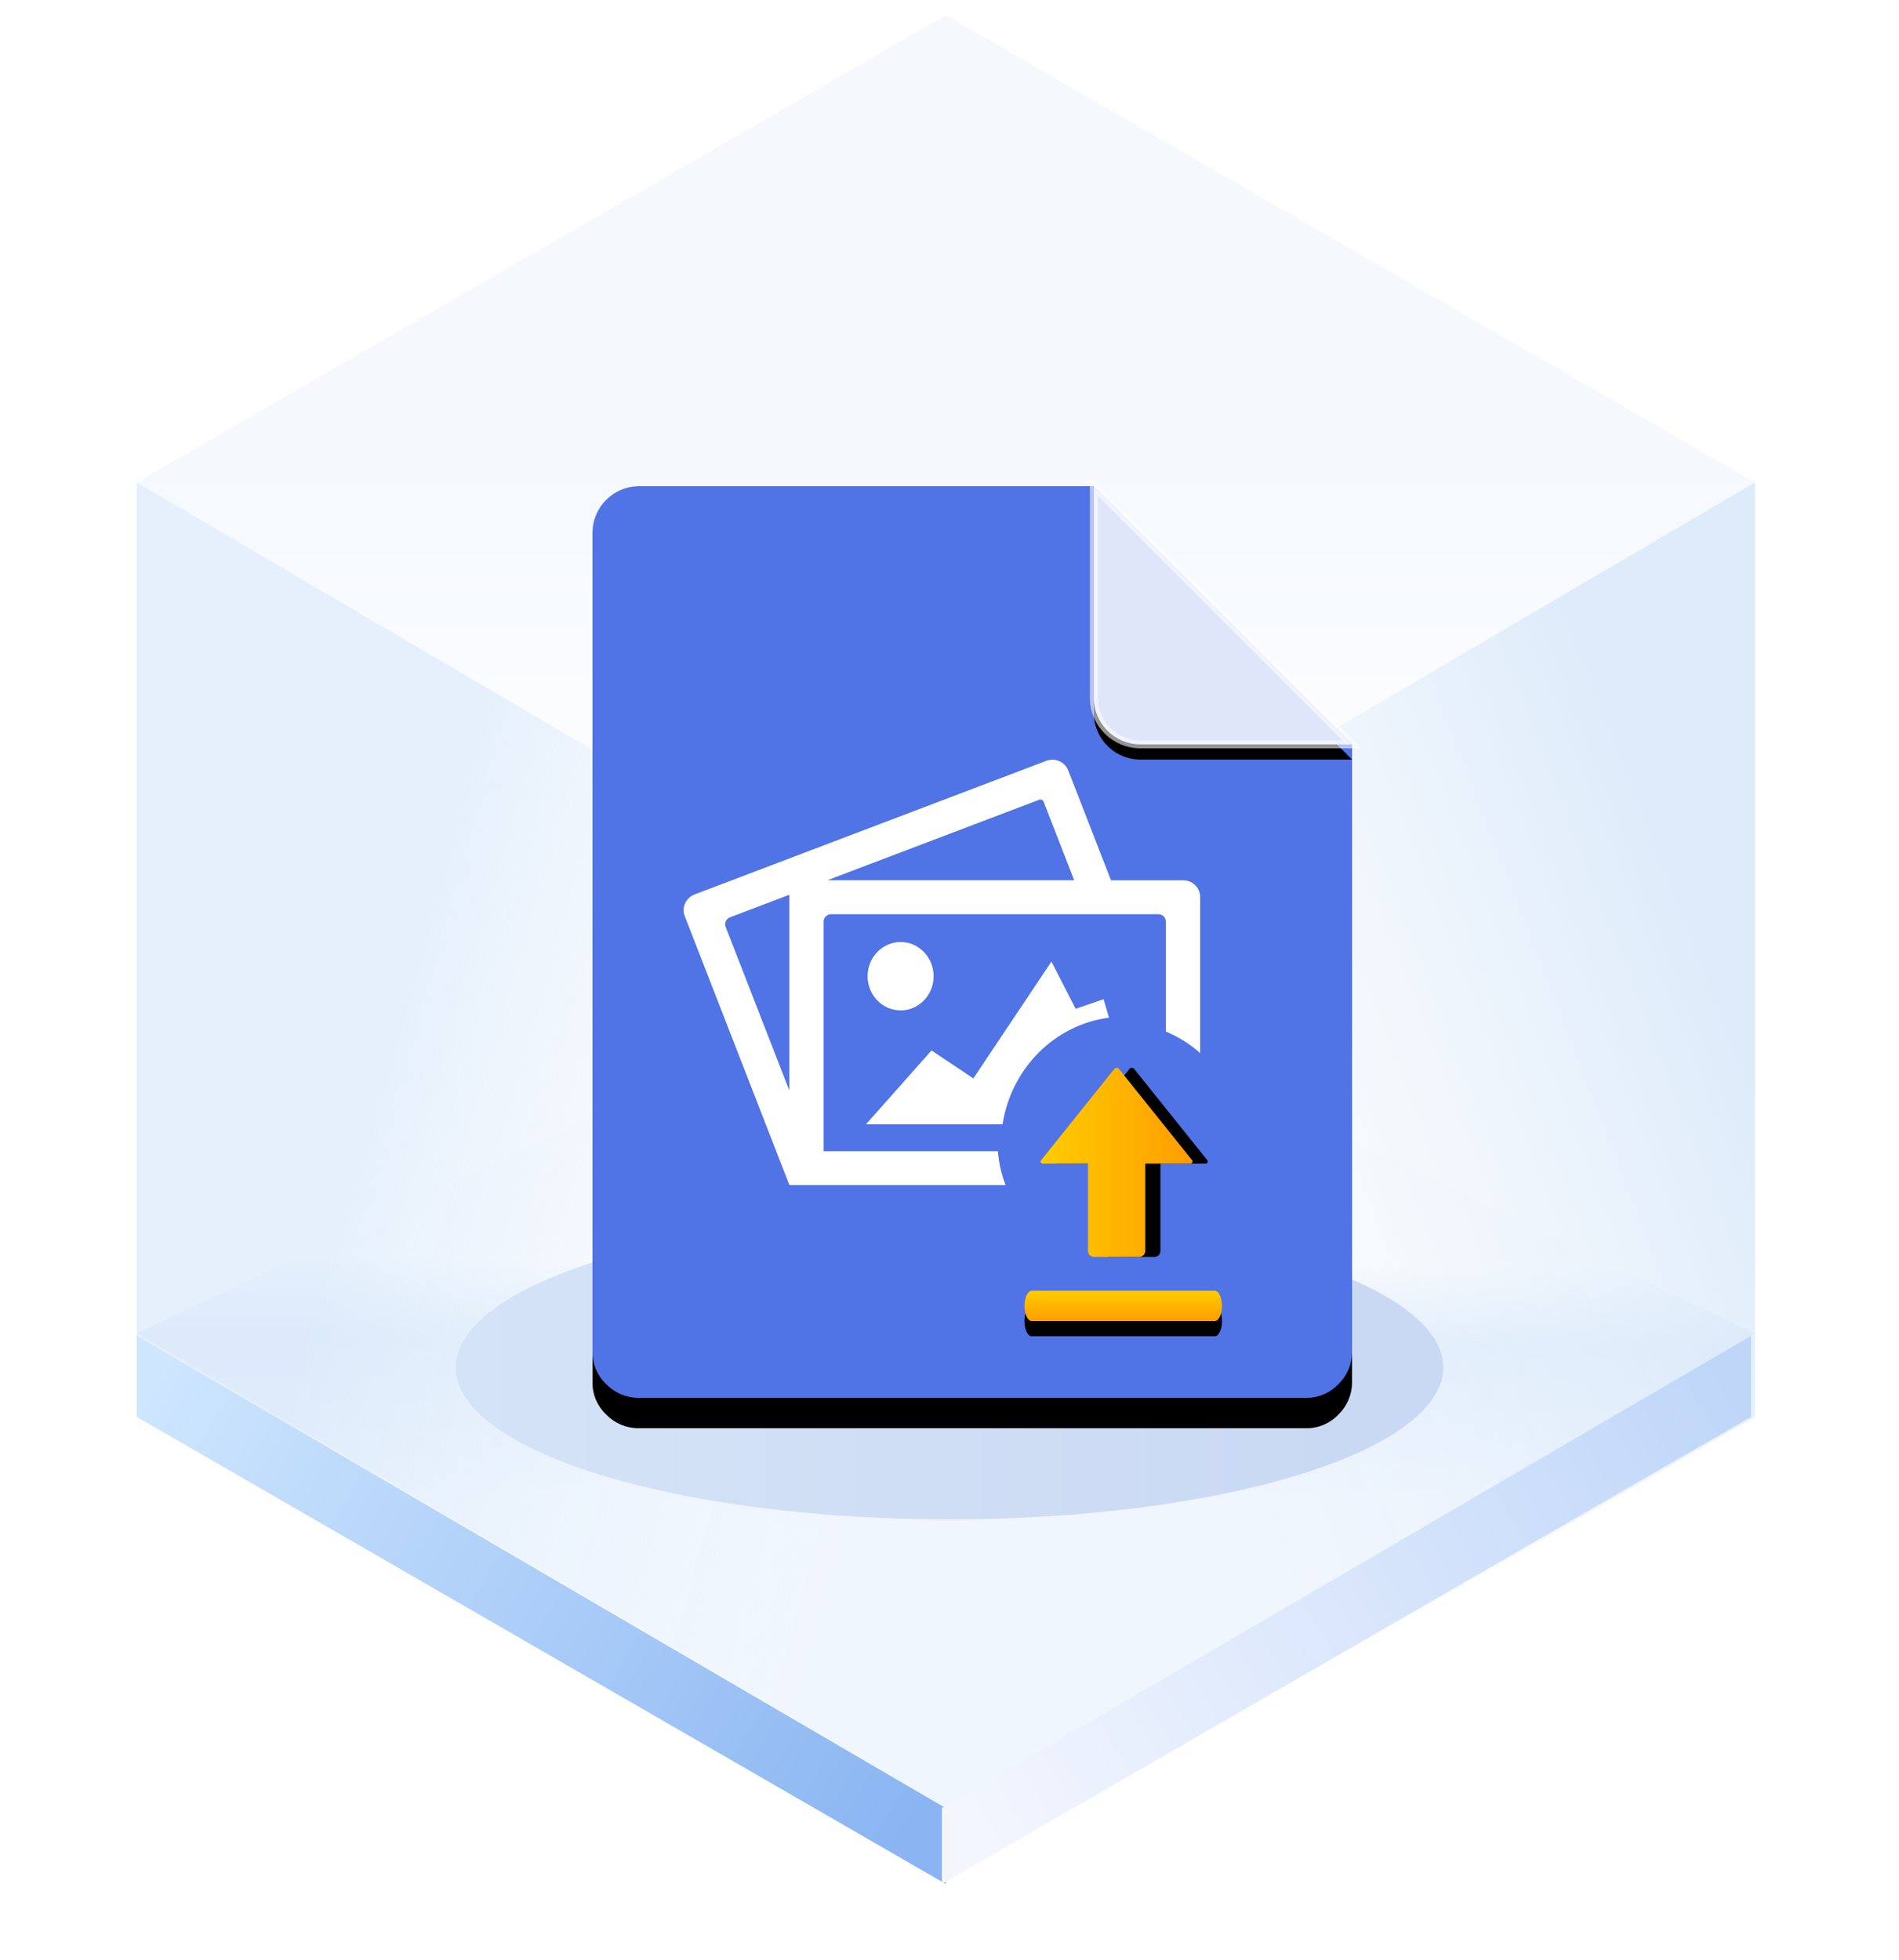 <?xml version="1.0" encoding="UTF-8"?>
<svg width="125px" height="129px" viewBox="0 0 125 129" version="1.1" xmlns="http://www.w3.org/2000/svg" xmlns:xlink="http://www.w3.org/1999/xlink">
    <title>Uploadimage 图片上传</title>
    <defs>
        <linearGradient x1="50%" y1="45.969%" x2="50%" y2="100%" id="linearGradient-1">
            <stop stop-color="#ECF3FB" offset="0%"></stop>
            <stop stop-color="#FFFFFF" offset="100%"></stop>
        </linearGradient>
        <linearGradient x1="50.396%" y1="35.933%" x2="50%" y2="64.067%" id="linearGradient-2">
            <stop stop-color="#E3EFFD" stop-opacity="0.006" offset="0%"></stop>
            <stop stop-color="#E5F0FD" offset="34.06%"></stop>
            <stop stop-color="#F0F6FE" offset="100%"></stop>
        </linearGradient>
        <linearGradient x1="33.333%" y1="34.496%" x2="96.974%" y2="65.442%" id="linearGradient-3">
            <stop stop-color="#D5E6F9" offset="0%"></stop>
            <stop stop-color="#F7FBFF" stop-opacity="0" offset="100%"></stop>
        </linearGradient>
        <linearGradient x1="90.991%" y1="29.431%" x2="33.333%" y2="67.747%" id="linearGradient-4">
            <stop stop-color="#D5E6F9" offset="0%"></stop>
            <stop stop-color="#E7F0F9" stop-opacity="0" offset="100%"></stop>
        </linearGradient>
        <linearGradient x1="-5.803%" y1="27.05%" x2="103.63%" y2="71.133%" id="linearGradient-5">
            <stop stop-color="#CEE6FE" offset="0%"></stop>
            <stop stop-color="#8AB5F2" offset="100%"></stop>
        </linearGradient>
        <linearGradient x1="-5.803%" y1="27.05%" x2="103.63%" y2="71.133%" id="linearGradient-6">
            <stop stop-color="#BFD6F9" offset="0%"></stop>
            <stop stop-color="#F3F6FE" offset="100%"></stop>
        </linearGradient>
        <linearGradient x1="89.847%" y1="61.735%" x2="0%" y2="61.735%" id="linearGradient-7">
            <stop stop-color="#CAD9F3" offset="0%"></stop>
            <stop stop-color="#D5E3F7" offset="100%"></stop>
        </linearGradient>
        <filter x="-18.5%" y="-60.0%" width="136.9%" height="220.0%" filterUnits="objectBoundingBox" id="filter-8">
            <feGaussianBlur stdDeviation="4" in="SourceGraphic"></feGaussianBlur>
        </filter>
        <path d="M2.999,0 C1.36,0.041 0.041,1.36 0,2.998 L0,57.002 C-0.003,57.795 0.323,58.555 0.9,59.099 C1.45,59.669 2.207,59.994 2.999,60 L47.001,60 C47.795,60.003 48.555,59.677 49.1,59.1 C49.668,58.548 49.992,57.793 50,57.002 L50,16.995 L32.998,0 L2.999,0 Z" id="path-9"></path>
        <filter x="-8.0%" y="-3.3%" width="116.0%" height="113.3%" filterUnits="objectBoundingBox" id="filter-10">
            <feOffset dx="0" dy="2" in="SourceAlpha" result="shadowOffsetOuter1"></feOffset>
            <feGaussianBlur stdDeviation="1" in="shadowOffsetOuter1" result="shadowBlurOuter1"></feGaussianBlur>
            <feColorMatrix values="0 0 0 0 0.369   0 0 0 0 0.486   0 0 0 0 0.878  0 0 0 0.35 0" type="matrix" in="shadowBlurOuter1"></feColorMatrix>
        </filter>
        <path d="M50,16.995 L36.001,16.995 C34.36,16.956 33.039,15.637 32.998,13.997 L32.998,0 L50,16.995 Z" id="path-11"></path>
        <filter x="-13.3%" y="-9.6%" width="128.7%" height="128.8%" filterUnits="objectBoundingBox" id="filter-12">
            <feMorphology radius="0.26" operator="dilate" in="SourceAlpha" result="shadowSpreadOuter1"></feMorphology>
            <feOffset dx="0" dy="1" in="shadowSpreadOuter1" result="shadowOffsetOuter1"></feOffset>
            <feGaussianBlur stdDeviation="0.5" in="shadowOffsetOuter1" result="shadowBlurOuter1"></feGaussianBlur>
            <feComposite in="shadowBlurOuter1" in2="SourceAlpha" operator="out" result="shadowBlurOuter1"></feComposite>
            <feColorMatrix values="0 0 0 0 0.233   0 0 0 0 0.362   0 0 0 0 0.79  0 0 0 1 0" type="matrix" in="shadowBlurOuter1"></feColorMatrix>
        </filter>
        <linearGradient x1="50%" y1="0%" x2="50%" y2="100%" id="linearGradient-13">
            <stop stop-color="#FFCC00" offset="0%"></stop>
            <stop stop-color="#FF9D00" offset="100%"></stop>
        </linearGradient>
        <path d="M28.948,52.95 C28.769,52.927 28.598,53.112 28.505,53.431 C28.412,53.75 28.412,54.15 28.505,54.469 C28.598,54.788 28.769,54.973 28.948,54.95 L40.983,54.95 C41.237,54.917 41.435,54.479 41.435,53.95 C41.435,53.421 41.237,52.984 40.983,52.95 L28.948,52.95 Z" id="path-14"></path>
        <filter x="-26.9%" y="-124.8%" width="153.8%" height="449.3%" filterUnits="objectBoundingBox" id="filter-15">
            <feOffset dx="0" dy="1" in="SourceAlpha" result="shadowOffsetOuter1"></feOffset>
            <feGaussianBlur stdDeviation="1" in="shadowOffsetOuter1" result="shadowBlurOuter1"></feGaussianBlur>
            <feColorMatrix values="0 0 0 0 0.662   0 0 0 0 0.325   0 0 0 0 0.005  0 0 0 0.5 0" type="matrix" in="shadowBlurOuter1"></feColorMatrix>
        </filter>
        <linearGradient x1="50%" y1="0%" x2="50%" y2="100%" id="linearGradient-16">
            <stop stop-color="#FFCC00" offset="0%"></stop>
            <stop stop-color="#FF9D00" offset="100%"></stop>
        </linearGradient>
        <path d="M28.635,21.528 C28.544,21.46 28.417,21.524 28.417,21.639 L28.417,24.617 L22.663,24.617 C22.452,24.617 22.278,24.787 22.278,24.997 L22.278,27.999 C22.278,28.209 22.448,28.384 22.663,28.384 L28.417,28.384 L28.417,31.362 C28.417,31.473 28.548,31.54 28.635,31.473 L34.645,26.655 C34.748,26.576 34.748,26.421 34.645,26.346 L28.635,21.528 Z" id="path-17"></path>
        <filter x="-28.1%" y="-25.0%" width="156.2%" height="170.0%" filterUnits="objectBoundingBox" id="filter-18">
            <feOffset dx="0" dy="1" in="SourceAlpha" result="shadowOffsetOuter1"></feOffset>
            <feGaussianBlur stdDeviation="1" in="shadowOffsetOuter1" result="shadowBlurOuter1"></feGaussianBlur>
            <feColorMatrix values="0 0 0 0 0.662   0 0 0 0 0.325   0 0 0 0 0.005  0 0 0 0.5 0" type="matrix" in="shadowBlurOuter1"></feColorMatrix>
        </filter>
    </defs>
    <g id="页面一" stroke="none" stroke-width="1" fill="none" fill-rule="evenodd">
        <g id="-TinyUI-ICON-1-【9-2】-无阴影" transform="translate(-1873, -2670)">
            <g id="Uploadimage-图片上传" transform="translate(1873, 2670)">
                <g id="编组">
                    <g transform="translate(9, 1)" id="多边形">
                        <polygon fill="url(#linearGradient-1)" opacity="0.546" points="53.261 0 106.521 30.75 53.261 62 0 30.75"></polygon>
                        <polygon fill="url(#linearGradient-2)" points="53.261 61.5 106.521 86.75 53.261 118 0 86.75"></polygon>
                        <polygon fill="url(#linearGradient-3)" opacity="0.601" points="53.261 62 53.261 123 7.39138783e-15 92.25 0 30.75"></polygon>
                        <polygon fill="url(#linearGradient-4)" opacity="0.791" points="53.261 62 106.521 30.75 106.521 92.25 53.261 123"></polygon>
                        <polygon fill="url(#linearGradient-5)" points="53.261 118.008 53.261 123 7.39138783e-15 92.25 0 86.916"></polygon>
                        <polygon fill="url(#linearGradient-6)" transform="translate(79.63, 104.958) scale(-1, 1) translate(-79.63, -104.958) " points="106.261 118.008 106.261 123 53 92.25 53 86.916"></polygon>
                    </g>
                    <ellipse id="椭圆形" fill="url(#linearGradient-7)" filter="url(#filter-8)" cx="62.5" cy="90" rx="32.5" ry="10"></ellipse>
                </g>
                <g id="上传-1" transform="translate(39, 32)">
                    <g id="路径">
                        <use fill="black" fill-opacity="1" filter="url(#filter-10)" xlink:href="#path-9"></use>
                        <use fill="#5073E5" fill-rule="evenodd" xlink:href="#path-9"></use>
                    </g>
                    <g id="路径" fill-rule="nonzero">
                        <use fill="black" fill-opacity="1" filter="url(#filter-12)" xlink:href="#path-11"></use>
                        <use stroke-opacity="0.578" stroke="#FFFFFF" stroke-width="0.519" fill="#E0E6FA" xlink:href="#path-11"></use>
                    </g>
                    <g id="形状">
                        <use fill="black" fill-opacity="1" filter="url(#filter-15)" xlink:href="#path-14"></use>
                        <use fill="url(#linearGradient-13)" fill-rule="evenodd" xlink:href="#path-14"></use>
                    </g>
                </g>
                <g id="导出图片" transform="translate(45, 50)">
                    <path d="M16.454,14.25 C16.454,13.007 15.483,12 14.283,12 C13.084,12 12.108,13.007 12.108,14.25 C12.108,15.493 13.08,16.5 14.283,16.5 C15.479,16.504 16.454,15.497 16.454,14.25 Z M20.992,24 C21.559,20.323 24.416,17.444 28,16.98 L27.639,15.763 L25.804,16.396 L24.21,13.288 L19.07,20.978 L16.317,19.136 L12,24 L20.992,24 L20.992,24 Z" id="形状" fill="#FFFFFF" fill-rule="nonzero"></path>
                    <path d="M9.215,25.77 L9.215,10.656 C9.215,10.386 9.435,10.169 9.708,10.169 L31.25,10.169 C31.523,10.169 31.743,10.386 31.743,10.656 L31.743,17.894 C32.577,18.241 33.336,18.721 34,19.311 L34,9.04 C34,8.429 33.5,7.938 32.886,7.938 L28.131,7.938 L25.317,0.708 C25.097,0.14 24.451,-0.144 23.876,0.073 L0.716,8.871 C0.141,9.092 -0.146,9.73 0.074,10.298 L6.958,27.989 L6.958,28 L21.194,28 C20.921,27.299 20.747,26.552 20.686,25.77 L9.215,25.77 Z M23.433,2.626 C23.507,2.615 23.628,2.619 23.692,2.759 L25.707,7.935 L9.459,7.935 L23.433,2.626 Z M6.958,21.776 L2.764,11.003 C2.668,10.754 2.792,10.47 3.047,10.376 L6.958,8.889 L6.958,21.776 L6.958,21.776 Z" id="形状" fill="#FFFFFF" fill-rule="nonzero"></path>
                    <g id="路径" transform="translate(28.5, 26.5) rotate(-90) translate(-28.5, -26.5) ">
                        <use fill="black" fill-opacity="1" filter="url(#filter-18)" xlink:href="#path-17"></use>
                        <use fill="url(#linearGradient-16)" fill-rule="evenodd" xlink:href="#path-17"></use>
                    </g>
                </g>
            </g>
        </g>
    </g>
</svg>